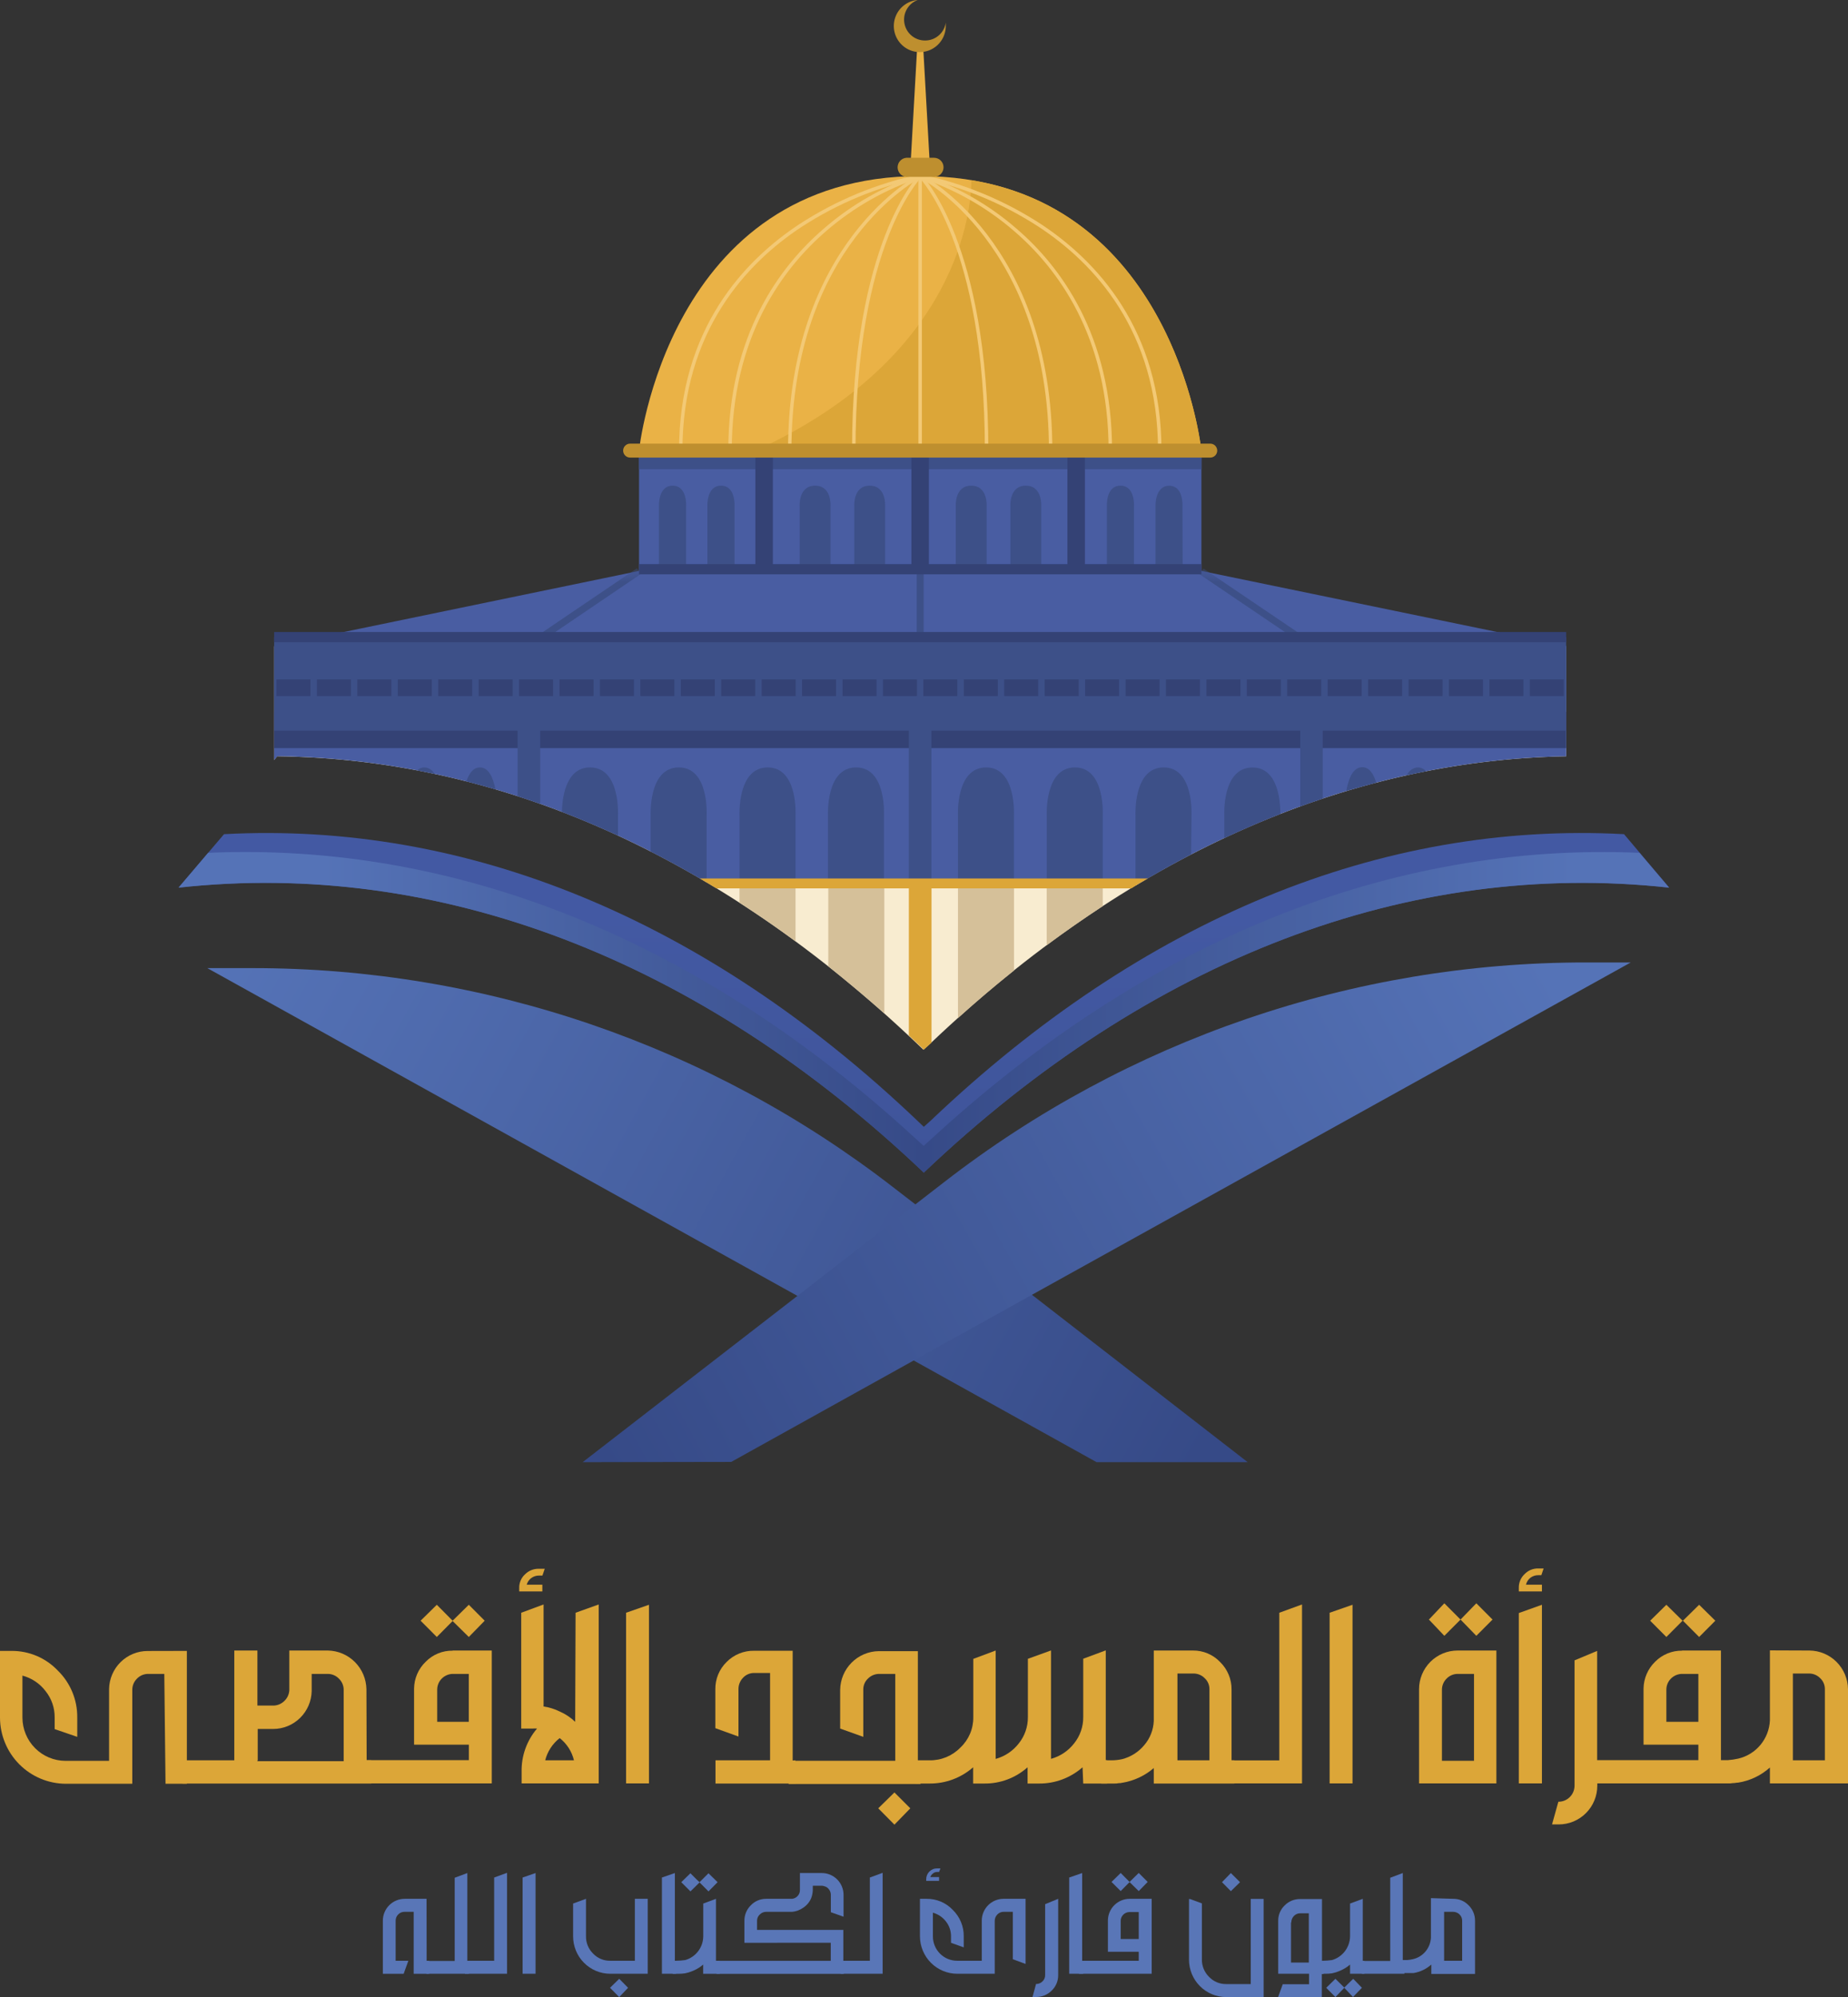 <svg width="173" height="187" viewBox="0 0 173 187" fill="none" xmlns="http://www.w3.org/2000/svg">
<rect x="0" y="0" width="173" height="187" fill="#333333" stroke="none"/>
<path fill-rule="evenodd" clip-rule="evenodd" d="M39.939 183.586H40.17V184.804H38.727V179.004H37.875C37.764 179.001 37.653 179.021 37.549 179.063C37.446 179.106 37.353 179.17 37.276 179.251C37.2 179.327 37.14 179.417 37.099 179.517C37.059 179.616 37.038 179.723 37.038 179.831V183.586H38.229L37.788 184.804H35.84V179.831C35.841 179.561 35.894 179.295 35.998 179.046C36.102 178.797 36.253 178.572 36.443 178.382C36.633 178.192 36.859 178.042 37.107 177.94C37.355 177.837 37.621 177.785 37.889 177.786H39.932L39.939 183.586Z" fill="#5976B7"/>
<path fill-rule="evenodd" clip-rule="evenodd" d="M43.75 183.607H43.901V184.803H39.917V183.607H42.566V175.814L43.75 175.372V183.607Z" fill="#5976B7"/>
<path fill-rule="evenodd" clip-rule="evenodd" d="M46.261 175.793L47.466 175.351V184.803H43.526V183.586H46.261V175.793Z" fill="#5976B7"/>
<path fill-rule="evenodd" clip-rule="evenodd" d="M50.137 175.372V184.803H48.924V175.793L50.137 175.372Z" fill="#5976B7"/>
<path fill-rule="evenodd" clip-rule="evenodd" d="M60.638 180.381V184.803H57.13C56.672 184.803 56.218 184.711 55.795 184.534C55.372 184.356 54.988 184.097 54.665 183.77C54.342 183.444 54.086 183.056 53.912 182.63C53.738 182.204 53.65 181.748 53.651 181.288V178.228L54.857 177.786V181.288C54.852 181.591 54.908 181.893 55.024 182.173C55.139 182.454 55.311 182.707 55.528 182.919C55.735 183.135 55.984 183.306 56.26 183.42C56.535 183.535 56.832 183.591 57.13 183.586H59.432V177.786H60.638V180.381ZM57.967 186.986L57.108 186.116L57.967 185.275L58.797 186.116L57.967 186.986Z" fill="#5976B7"/>
<path fill-rule="evenodd" clip-rule="evenodd" d="M63.286 183.586V184.803H61.965V175.793L63.178 175.372V183.586H63.286Z" fill="#5976B7"/>
<path fill-rule="evenodd" clip-rule="evenodd" d="M67.371 183.586V184.804H65.827V183.941C65.629 184.112 65.414 184.26 65.184 184.383C64.854 184.557 64.502 184.683 64.138 184.76C63.94 184.79 63.739 184.804 63.539 184.804H62.976V183.586H63.264C63.559 183.583 63.853 183.561 64.145 183.52C64.626 183.384 65.051 183.095 65.355 182.697C65.66 182.298 65.828 181.812 65.834 181.309V178.229L67.025 177.786V183.586H67.371ZM67.176 176.228L66.325 177.09L65.487 176.25L65.228 176.51L64.636 177.09L63.777 176.228L64.311 175.706L64.636 175.394L64.787 175.546L65.228 175.989L65.487 176.228L66.325 175.394L67.176 176.228Z" fill="#5976B7"/>
<path fill-rule="evenodd" clip-rule="evenodd" d="M69.688 181.904V179.845C69.684 179.575 69.736 179.307 69.839 179.058C69.942 178.809 70.094 178.583 70.287 178.395C70.472 178.199 70.697 178.044 70.945 177.939C71.193 177.834 71.461 177.782 71.73 177.786H74.155C74.355 177.763 74.54 177.668 74.675 177.518C74.813 177.369 74.888 177.171 74.884 176.967V175.372H76.927C77.195 175.371 77.461 175.424 77.709 175.526C77.957 175.629 78.183 175.78 78.373 175.971C78.563 176.162 78.713 176.388 78.815 176.638C78.918 176.887 78.97 177.154 78.969 177.424V179.461L77.778 179.04V177.417C77.781 177.227 77.717 177.042 77.598 176.895C77.493 176.746 77.335 176.642 77.157 176.605C77.084 176.574 77.006 176.559 76.927 176.561H76.089V176.982C76.08 177.229 76.031 177.474 75.945 177.707C75.798 178.069 75.547 178.38 75.223 178.598C74.905 178.833 74.527 178.974 74.134 179.004H71.73C71.619 179.002 71.508 179.023 71.405 179.065C71.302 179.107 71.209 179.171 71.131 179.251C71.05 179.324 70.985 179.413 70.94 179.513C70.895 179.613 70.872 179.721 70.871 179.831V180.693H78.947V183.593H78.991V184.811H67.082V183.593H77.771V181.897L69.688 181.904Z" fill="#5976B7"/>
<path fill-rule="evenodd" clip-rule="evenodd" d="M81.43 175.793L82.628 175.351V184.803H78.688V183.586H81.43V175.793Z" fill="#5976B7"/>
<path fill-rule="evenodd" clip-rule="evenodd" d="M87.081 175.749H87.911V176.104H86.706V175.967C86.704 175.832 86.729 175.697 86.779 175.572C86.829 175.447 86.904 175.333 86.999 175.237C87.094 175.141 87.207 175.065 87.331 175.014C87.455 174.962 87.589 174.936 87.723 174.937H88.041L87.911 175.271H87.723C87.577 175.27 87.435 175.325 87.326 175.423C87.212 175.512 87.126 175.633 87.081 175.771V175.749ZM96.008 177.786V183.883L94.817 183.441V179.004H93.959C93.848 179.002 93.739 179.023 93.637 179.065C93.535 179.108 93.443 179.171 93.367 179.251C93.289 179.33 93.227 179.424 93.184 179.527C93.142 179.63 93.121 179.741 93.121 179.852V184.803H89.607C88.685 184.8 87.801 184.431 87.149 183.776C86.496 183.122 86.127 182.236 86.121 181.309V177.786H86.734C87.194 177.779 87.649 177.867 88.073 178.046C88.496 178.224 88.879 178.489 89.195 178.823C89.526 179.145 89.787 179.532 89.963 179.96C90.139 180.387 90.227 180.847 90.22 181.309V182.331L89.029 181.904V181.309C89.035 180.796 88.865 180.297 88.546 179.896C88.239 179.502 87.814 179.217 87.333 179.084V181.309C87.333 181.609 87.392 181.905 87.507 182.182C87.621 182.459 87.788 182.71 88 182.921C88.211 183.133 88.462 183.3 88.737 183.414C89.013 183.528 89.309 183.587 89.607 183.586H91.909V179.787C91.92 179.252 92.14 178.744 92.52 178.37C92.901 177.996 93.412 177.786 93.944 177.786H96.008Z" fill="#5976B7"/>
<path fill-rule="evenodd" clip-rule="evenodd" d="M99.061 177.786V184.927C99.065 185.197 99.013 185.466 98.909 185.715C98.805 185.965 98.65 186.19 98.455 186.377C98.266 186.567 98.041 186.719 97.793 186.822C97.545 186.925 97.28 186.978 97.011 186.978H96.658L96.99 185.76C97.102 185.763 97.214 185.743 97.318 185.7C97.423 185.658 97.517 185.594 97.596 185.514C97.677 185.438 97.74 185.346 97.782 185.243C97.825 185.141 97.845 185.03 97.841 184.919V178.286L99.061 177.786Z" fill="#5976B7"/>
<path fill-rule="evenodd" clip-rule="evenodd" d="M101.407 183.586V184.803H100.093V175.793L101.306 175.372V183.586H101.407Z" fill="#5976B7"/>
<path fill-rule="evenodd" clip-rule="evenodd" d="M104.914 181.549H106.603V179.026H105.708C105.491 179.034 105.286 179.128 105.138 179.287C105.065 179.362 105.008 179.45 104.97 179.547C104.931 179.644 104.912 179.748 104.914 179.852V181.549ZM105.744 177.786H107.815V184.803H101.01V183.586H106.603V182.745H103.716V179.787C103.727 179.252 103.947 178.744 104.327 178.37C104.708 177.995 105.219 177.786 105.751 177.786H105.744ZM104.914 177.061L104.055 176.206L104.914 175.365L105.744 176.206L106.603 175.365L107.44 176.206L106.603 177.061L105.744 176.22L104.914 177.061Z" fill="#5976B7"/>
<path fill-rule="evenodd" clip-rule="evenodd" d="M118.295 186.985H114.787C113.864 186.984 112.979 186.614 112.327 185.957C111.675 185.301 111.308 184.411 111.308 183.484V177.808H111.417L112.514 178.214V183.47C112.511 183.772 112.569 184.071 112.684 184.35C112.799 184.629 112.97 184.882 113.185 185.093C113.391 185.311 113.64 185.483 113.916 185.599C114.191 185.715 114.488 185.772 114.787 185.768H117.089V177.793H118.295V186.985ZM115.227 177.069L114.397 176.228L115.227 175.372L116.086 176.228L115.227 177.069Z" fill="#5976B7"/>
<path fill-rule="evenodd" clip-rule="evenodd" d="M120.857 180.005V183.752H122.524V179.142H121.723C121.611 179.14 121.5 179.161 121.396 179.205C121.293 179.249 121.2 179.314 121.124 179.396C121.046 179.476 120.985 179.572 120.944 179.676C120.903 179.781 120.883 179.892 120.885 180.005H120.857ZM123.902 183.629V184.825H123.743V187H119.644L120.084 185.782H122.545V184.803H119.659V179.852C119.654 179.582 119.706 179.313 119.81 179.064C119.915 178.814 120.069 178.589 120.265 178.402C120.453 178.211 120.678 178.06 120.926 177.957C121.174 177.855 121.44 177.804 121.708 177.808H123.758V183.607L123.902 183.629Z" fill="#5976B7"/>
<path fill-rule="evenodd" clip-rule="evenodd" d="M127.72 183.586V184.803H126.385V183.941C126.186 184.113 125.968 184.262 125.735 184.383C125.408 184.558 125.058 184.684 124.696 184.76C124.498 184.789 124.297 184.804 124.097 184.803H123.527V183.586H123.823C124.115 183.582 124.407 183.561 124.696 183.52C125.176 183.381 125.598 183.091 125.902 182.694C126.206 182.296 126.375 181.811 126.385 181.309V178.228L127.576 177.786V183.586H127.72ZM125.014 186.986L124.155 186.116L125.014 185.275L125.844 186.094L126.681 185.275L127.496 186.116L126.659 186.978L125.844 186.116L125.014 186.986Z" fill="#5976B7"/>
<path fill-rule="evenodd" clip-rule="evenodd" d="M131.321 183.607H131.473V184.803H127.496V183.607H130.145V175.814L131.321 175.372V183.607Z" fill="#5976B7"/>
<path fill-rule="evenodd" clip-rule="evenodd" d="M136.879 183.586V179.831C136.88 179.72 136.858 179.611 136.815 179.51C136.771 179.409 136.707 179.318 136.626 179.243C136.469 179.091 136.26 179.005 136.041 179.004H135.19V183.586H136.879ZM136.041 177.786C136.311 177.782 136.578 177.834 136.827 177.939C137.075 178.044 137.299 178.199 137.485 178.395C137.678 178.583 137.83 178.809 137.933 179.058C138.036 179.307 138.087 179.575 138.084 179.845V184.818H133.992V183.941C133.521 184.361 132.94 184.638 132.317 184.738H132.137H131.906H131.184V183.52H131.726C131.913 183.506 132.099 183.477 132.281 183.433C132.74 183.327 133.151 183.073 133.453 182.711C133.755 182.349 133.932 181.897 133.956 181.425V177.721L136.041 177.786Z" fill="#5976B7"/>
<path fill-rule="evenodd" clip-rule="evenodd" d="M17.494 154.574V167.014H15.495L15.38 156.727H13.864C13.668 156.727 13.475 156.767 13.295 156.844C13.115 156.921 12.953 157.035 12.818 157.177C12.676 157.316 12.564 157.483 12.49 157.668C12.415 157.853 12.379 158.051 12.384 158.25V167.014H6.178C4.54 167.012 2.97 166.358 1.812 165.194C0.653 164.031 0.002 162.454 0 160.809V154.574H1.083C1.891 154.568 2.693 154.728 3.438 155.045C4.182 155.361 4.855 155.828 5.413 156.416C5.996 156.986 6.458 157.67 6.771 158.425C7.084 159.18 7.24 159.991 7.231 160.809V162.621L5.117 161.896V160.823C5.131 159.92 4.83 159.04 4.265 158.337C3.725 157.624 2.963 157.114 2.1 156.887V160.816C2.102 161.89 2.528 162.92 3.284 163.679C4.04 164.439 5.065 164.866 6.134 164.868H10.212V158.134C10.231 157.185 10.62 156.282 11.294 155.618C11.969 154.953 12.876 154.581 13.821 154.582L17.494 154.574Z" fill="#DCA638"/>
<path fill-rule="evenodd" clip-rule="evenodd" d="M24.083 164.861V164.897H32.173V158.25C32.178 158.05 32.141 157.852 32.065 157.667C31.989 157.482 31.876 157.316 31.733 157.177C31.599 157.035 31.438 156.923 31.259 156.846C31.081 156.768 30.889 156.728 30.694 156.727H29.178V158.329C29.16 159.278 28.771 160.181 28.096 160.846C27.422 161.51 26.515 161.882 25.57 161.882H24.127V164.861H24.083ZM34.324 164.817H34.757V166.992H17.076V164.817H21.933V154.538H24.098V159.692H25.649C26.023 159.672 26.376 159.511 26.638 159.243C26.907 158.98 27.066 158.626 27.085 158.25V154.538H30.694C31.646 154.555 32.554 154.942 33.227 155.618C33.9 156.294 34.286 157.207 34.303 158.163L34.324 164.817Z" fill="#DCA638"/>
<path fill-rule="evenodd" clip-rule="evenodd" d="M40.892 161.215H43.887V156.727H42.335C41.954 156.748 41.596 156.914 41.332 157.191C41.071 157.464 40.926 157.828 40.928 158.206V161.215H40.892ZM42.371 154.538H46.038V166.978H33.985V164.803H43.894V163.353H38.763V158.105C38.768 157.634 38.867 157.168 39.054 156.736C39.242 156.304 39.513 155.914 39.853 155.589C40.181 155.253 40.575 154.988 41.009 154.809C41.444 154.631 41.909 154.544 42.379 154.553L42.371 154.538ZM40.892 153.27L39.376 151.747L40.892 150.254L42.371 151.747L43.887 150.254L45.374 151.747L43.887 153.27L42.371 151.776L40.892 153.27Z" fill="#DCA638"/>
<path fill-rule="evenodd" clip-rule="evenodd" d="M49.292 148.376H50.772V149.007H48.607V148.695C48.599 148.454 48.643 148.213 48.736 147.99C48.83 147.767 48.97 147.568 49.148 147.405C49.315 147.236 49.515 147.103 49.734 147.014C49.953 146.924 50.189 146.88 50.425 146.883H50.996L50.779 147.521H50.454C50.195 147.519 49.943 147.601 49.733 147.753C49.526 147.908 49.377 148.127 49.307 148.376H49.292ZM51.039 164.817H53.731C53.533 163.992 53.063 163.259 52.396 162.737C51.725 163.259 51.248 163.991 51.039 164.817ZM53.883 151.001L56.048 150.225V166.978H48.831V165.89C48.8 164.41 49.314 162.97 50.274 161.845C50.135 161.832 49.995 161.832 49.855 161.845H48.794V151.001L50.887 150.225V159.779C51.414 159.855 51.926 160.014 52.403 160.25C52.937 160.484 53.426 160.81 53.846 161.215L53.883 151.001Z" fill="#DCA638"/>
<path fill-rule="evenodd" clip-rule="evenodd" d="M60.753 150.254V166.978H58.61V151.001L60.753 150.254Z" fill="#DCA638"/>
<path fill-rule="evenodd" clip-rule="evenodd" d="M74.458 164.817V166.992H66.981V164.817H72.091V156.64H70.612C70.413 156.636 70.215 156.675 70.032 156.754C69.849 156.833 69.685 156.95 69.551 157.097C69.276 157.383 69.126 157.766 69.132 158.163V162.592L66.967 161.809V158.184C66.958 157.706 67.047 157.231 67.228 156.788C67.41 156.345 67.679 155.945 68.021 155.611C68.357 155.27 68.759 155.001 69.202 154.82C69.645 154.64 70.119 154.551 70.597 154.56H74.206V164.839L74.458 164.817Z" fill="#DCA638"/>
<path fill-rule="evenodd" clip-rule="evenodd" d="M86.179 164.861V167.036H73.823V164.861H83.811V156.727H82.296C81.91 156.73 81.54 156.883 81.264 157.155C81.119 157.288 81.004 157.45 80.927 157.632C80.849 157.813 80.812 158.009 80.817 158.206V162.621L78.651 161.845V158.221C78.665 157.263 79.049 156.349 79.723 155.672C80.397 154.995 81.307 154.609 82.26 154.596H85.926V164.883L86.179 164.861ZM83.732 170.842L82.217 169.312L83.732 167.826L85.219 169.312L83.732 170.842Z" fill="#DCA638"/>
<path fill-rule="evenodd" clip-rule="evenodd" d="M103.637 164.817V166.992H101.407L101.342 165.47C100.217 166.462 98.768 167.004 97.271 166.992H96.196V165.47C95.076 166.47 93.624 167.013 92.125 166.992H91.101V165.47C89.97 166.462 88.517 167.003 87.016 166.992H85.702V164.817H87.016C87.552 164.828 88.085 164.727 88.582 164.523C89.078 164.318 89.528 164.014 89.903 163.629C90.291 163.265 90.599 162.823 90.808 162.333C91.017 161.842 91.121 161.313 91.115 160.78V155.321L93.208 154.538V164.687C94.067 164.452 94.827 163.943 95.373 163.237C95.932 162.539 96.233 161.668 96.225 160.772V155.314L98.39 154.531V164.68C99.249 164.445 100.009 163.936 100.555 163.23C101.114 162.532 101.415 161.661 101.407 160.765V155.307L103.514 154.524V164.803L103.637 164.817Z" fill="#DCA638"/>
<path fill-rule="evenodd" clip-rule="evenodd" d="M115.314 164.817H115.545V166.992H108.01V165.542C107.17 166.268 106.146 166.745 105.051 166.92C104.945 166.948 104.836 166.96 104.726 166.956C104.591 166.985 104.453 166.998 104.315 166.992H103.088V164.817H104.063C104.395 164.818 104.727 164.781 105.051 164.709C105.867 164.499 106.594 164.034 107.13 163.382C107.665 162.753 107.975 161.962 108.01 161.135V154.538H111.676C112.152 154.533 112.624 154.626 113.062 154.812C113.501 154.998 113.896 155.272 114.224 155.618C114.568 155.954 114.84 156.357 115.023 156.802C115.207 157.247 115.299 157.725 115.292 158.206V164.817H115.314ZM113.221 164.817V158.163C113.224 157.966 113.185 157.771 113.107 157.591C113.028 157.411 112.912 157.25 112.766 157.119C112.632 156.983 112.472 156.876 112.296 156.802C112.121 156.729 111.932 156.691 111.741 156.691H110.226V164.817H113.221Z" fill="#DCA638"/>
<path fill-rule="evenodd" clip-rule="evenodd" d="M119.76 151.001L121.889 150.225V166.978H114.903V164.825H119.76V151.001Z" fill="#DCA638"/>
<path fill-rule="evenodd" clip-rule="evenodd" d="M126.616 150.254V166.978H124.472V151.001L126.616 150.254Z" fill="#DCA638"/>
<path fill-rule="evenodd" clip-rule="evenodd" d="M134.987 164.861H137.99V156.727H136.474C136.276 156.725 136.08 156.764 135.897 156.841C135.715 156.919 135.55 157.033 135.413 157.177C135.278 157.312 135.171 157.472 135.098 157.649C135.025 157.826 134.987 158.015 134.987 158.206V164.861ZM136.474 154.538H140.083V166.978H132.844V158.163C132.844 157.202 133.224 156.28 133.901 155.6C134.578 154.92 135.495 154.538 136.453 154.538H136.474ZM135.211 153.161L133.768 151.639L135.211 150.116L136.727 151.639L138.206 150.116L139.722 151.639L138.206 153.161L136.727 151.639L135.211 153.161Z" fill="#DCA638"/>
<path fill-rule="evenodd" clip-rule="evenodd" d="M142.869 148.376H144.348V149.007H142.183V148.666C142.178 148.426 142.224 148.188 142.317 147.967C142.41 147.745 142.549 147.547 142.724 147.383C142.889 147.211 143.088 147.076 143.308 146.984C143.528 146.893 143.764 146.849 144.002 146.854H144.507L144.291 147.485H144.002C143.743 147.483 143.49 147.564 143.28 147.717C143.066 147.88 142.915 148.113 142.854 148.376H142.869ZM144.348 150.254V166.978H142.183V151.029L144.348 150.254Z" fill="#DCA638"/>
<path fill-rule="evenodd" clip-rule="evenodd" d="M149.746 164.861V166.978H149.53V167.195C149.53 168.157 149.15 169.078 148.473 169.758C147.796 170.438 146.878 170.82 145.921 170.82H145.294L145.885 168.696C146.085 168.698 146.283 168.66 146.468 168.584C146.652 168.508 146.82 168.396 146.961 168.254C147.102 168.112 147.214 167.944 147.289 167.758C147.365 167.573 147.403 167.374 147.401 167.173V155.459L149.516 154.574V164.861H149.746Z" fill="#DCA638"/>
<path fill-rule="evenodd" clip-rule="evenodd" d="M155.996 161.215H158.991V156.727H157.404C157.023 156.748 156.664 156.914 156.4 157.191C156.139 157.464 155.994 157.828 155.996 158.206V161.215ZM157.44 154.538H161.106V166.978H149.082V164.803H158.991V163.353H153.86V158.105C153.866 157.634 153.964 157.17 154.15 156.738C154.336 156.306 154.605 155.916 154.943 155.589C155.273 155.253 155.668 154.989 156.104 154.81C156.539 154.632 157.006 154.544 157.476 154.553L157.44 154.538ZM155.996 153.27L154.481 151.747L155.996 150.254L157.512 151.747L155.996 153.27ZM159.064 153.27L157.548 151.747L159.064 150.254L160.579 151.747L159.064 153.27Z" fill="#DCA638"/>
<path fill-rule="evenodd" clip-rule="evenodd" d="M170.835 164.817V158.163C170.838 157.967 170.8 157.772 170.723 157.593C170.646 157.413 170.531 157.251 170.387 157.119C170.252 156.982 170.091 156.874 169.914 156.801C169.737 156.727 169.547 156.69 169.355 156.691H167.84V164.817H170.835ZM169.391 154.538C170.346 154.548 171.258 154.932 171.933 155.61C172.607 156.288 172.991 157.204 173 158.163V166.978H165.689V165.492C164.858 166.238 163.831 166.728 162.73 166.905C162.621 166.908 162.512 166.92 162.405 166.941C162.268 166.945 162.13 166.957 161.994 166.978H160.774V164.803H161.741C162.074 164.78 162.405 164.732 162.73 164.658C163.544 164.468 164.273 164.015 164.807 163.37C165.341 162.725 165.651 161.922 165.689 161.084V154.524L169.391 154.538Z" fill="#DCA638"/>
<path fill-rule="evenodd" clip-rule="evenodd" d="M25.664 71.165V60.523H146.622V70.81C125.735 71.187 105.354 80.35 87.168 97.632L86.446 98.284L85.76 97.632C67.472 80.234 46.954 71.056 25.938 70.81L25.664 71.165Z" fill="#F8ECD0"/>
<path fill-rule="evenodd" clip-rule="evenodd" d="M106.451 82.829H66.52C53.529 75.058 39.874 70.984 25.974 70.803L25.664 71.165V60.451H146.622V70.81C132.851 71.057 119.298 75.123 106.451 82.829Z" fill="#495DA2"/>
<path d="M146.614 66.663H25.664V70.049H146.614V66.663Z" fill="#344275"/>
<path d="M87.197 60.864H85.082V82.829H87.197V60.864Z" fill="#3D5088"/>
<path fill-rule="evenodd" clip-rule="evenodd" d="M48.455 74.543V60.864H50.57V75.261C49.87 75.014 49.163 74.775 48.455 74.543Z" fill="#3D5088"/>
<path fill-rule="evenodd" clip-rule="evenodd" d="M123.83 74.768V60.864H121.723V75.507C122.444 75.246 123.123 75.007 123.83 74.768Z" fill="#3D5088"/>
<path fill-rule="evenodd" clip-rule="evenodd" d="M85.082 96.951V82.365H87.204V97.625L86.482 98.277L85.796 97.625L85.082 96.951Z" fill="#DCA638"/>
<path fill-rule="evenodd" clip-rule="evenodd" d="M57.852 76.356C57.852 76.356 58.105 71.854 55.239 71.854C52.865 71.854 52.62 74.957 52.605 76.015C54.359 76.689 56.113 77.428 57.852 78.233V76.356Z" fill="#3D5088"/>
<path fill-rule="evenodd" clip-rule="evenodd" d="M66.151 76.356C66.151 76.356 66.411 71.854 63.546 71.854C60.681 71.854 60.912 76.356 60.912 76.356V79.727C62.673 80.625 64.419 81.582 66.151 82.626V76.356Z" fill="#3D5088"/>
<path fill-rule="evenodd" clip-rule="evenodd" d="M74.473 76.356C74.473 76.356 74.732 71.854 71.867 71.854C69.002 71.854 69.233 76.356 69.233 76.356V82.829H74.473V76.356Z" fill="#3D5088"/>
<path fill-rule="evenodd" clip-rule="evenodd" d="M82.751 76.356C82.751 76.356 83.01 71.854 80.145 71.854C77.28 71.854 77.511 76.356 77.511 76.356V82.829H82.751V76.356Z" fill="#3D5088"/>
<path fill-rule="evenodd" clip-rule="evenodd" d="M65.791 82.394H66.152V82.619L65.791 82.394Z" fill="#D5C099"/>
<path fill-rule="evenodd" clip-rule="evenodd" d="M69.226 84.518V82.394H74.473V88.136C72.741 86.86 70.992 85.654 69.226 84.518Z" fill="#D5C099"/>
<path fill-rule="evenodd" clip-rule="evenodd" d="M77.54 90.47V82.394H82.787V94.877C81.055 93.36 79.306 91.891 77.54 90.47Z" fill="#D5C099"/>
<path fill-rule="evenodd" clip-rule="evenodd" d="M94.918 76.356C94.918 76.356 95.178 71.854 92.313 71.854C89.448 71.854 89.679 76.356 89.679 76.356V82.829H94.918V76.356Z" fill="#3D5088"/>
<path fill-rule="evenodd" clip-rule="evenodd" d="M103.232 76.356C103.232 76.356 103.492 71.854 100.627 71.854C97.762 71.854 97.993 76.356 97.993 76.356V82.829H103.232V76.356Z" fill="#3D5088"/>
<path fill-rule="evenodd" clip-rule="evenodd" d="M111.539 76.356C111.539 76.356 111.799 71.854 108.934 71.854C106.069 71.854 106.3 76.356 106.3 76.356V82.829H106.451C108.13 81.824 109.814 80.877 111.503 79.987L111.539 76.356Z" fill="#3D5088"/>
<path fill-rule="evenodd" clip-rule="evenodd" d="M119.861 76.211C119.861 75.42 119.796 71.861 117.248 71.861C114.361 71.861 114.614 76.363 114.614 76.363V78.472C116.353 77.653 118.114 76.892 119.861 76.211Z" fill="#3D5088"/>
<path fill-rule="evenodd" clip-rule="evenodd" d="M89.679 95.327V82.394H94.926V90.868C93.155 92.28 91.406 93.766 89.679 95.327Z" fill="#D5C099"/>
<path fill-rule="evenodd" clip-rule="evenodd" d="M97.986 88.505V82.394H103.233V84.844C101.472 85.995 99.723 87.215 97.986 88.505Z" fill="#D5C099"/>
<path fill-rule="evenodd" clip-rule="evenodd" d="M106.3 82.923V82.394H107.18L106.3 82.923Z" fill="#D5C099"/>
<path fill-rule="evenodd" clip-rule="evenodd" d="M128.831 73.281C128.6 72.492 128.204 71.832 127.532 71.832C126.645 71.832 126.233 72.933 126.038 74.042C126.972 73.781 127.903 73.528 128.831 73.281Z" fill="#3D5088"/>
<path fill-rule="evenodd" clip-rule="evenodd" d="M133.494 72.209C133.399 72.099 133.282 72.01 133.15 71.949C133.018 71.888 132.874 71.855 132.729 71.854C132.508 71.867 132.295 71.942 132.114 72.07C131.933 72.198 131.791 72.374 131.704 72.579L133.494 72.209Z" fill="#3D5088"/>
<path fill-rule="evenodd" clip-rule="evenodd" d="M40.676 72.456C40.584 72.28 40.447 72.132 40.28 72.027C40.112 71.921 39.92 71.861 39.723 71.854C39.47 71.854 39.226 71.953 39.044 72.129C39.586 72.231 40.171 72.34 40.676 72.456Z" fill="#3D5088"/>
<path fill-rule="evenodd" clip-rule="evenodd" d="M46.377 73.905C46.175 72.847 45.763 71.854 44.933 71.854C44.298 71.854 43.901 72.426 43.663 73.158C44.565 73.39 45.467 73.636 46.377 73.905Z" fill="#3D5088"/>
<path fill-rule="evenodd" clip-rule="evenodd" d="M105.91 83.177H67.061C66.541 82.858 66.022 82.553 65.502 82.249H107.469C106.949 82.532 106.43 82.836 105.91 83.177Z" fill="#DCA638"/>
<path d="M112.471 42.408H59.822V53.47H112.471V42.408Z" fill="#495DA2"/>
<path d="M112.471 42.408H59.822V43.929H112.471V42.408Z" fill="#3D5088"/>
<path d="M86.958 42.19H85.32V53.47H86.958V42.19Z" fill="#344275"/>
<path d="M72.351 42.19H70.713V53.47H72.351V42.19Z" fill="#344275"/>
<path d="M101.565 42.19H99.927V53.47H101.565V42.19Z" fill="#344275"/>
<path fill-rule="evenodd" clip-rule="evenodd" d="M64.232 47.395C64.232 47.395 64.355 45.474 62.969 45.474C61.583 45.474 61.691 47.395 61.691 47.395V53.455H64.232V47.395Z" fill="#3D5088"/>
<path fill-rule="evenodd" clip-rule="evenodd" d="M68.764 47.395C68.764 47.395 68.887 45.474 67.501 45.474C66.115 45.474 66.224 47.395 66.224 47.395V53.455H68.764V47.395Z" fill="#3D5088"/>
<path fill-rule="evenodd" clip-rule="evenodd" d="M92.364 47.395C92.364 47.395 92.501 45.474 90.92 45.474C89.34 45.474 89.477 47.395 89.477 47.395V53.455H92.364V47.395Z" fill="#3D5088"/>
<path fill-rule="evenodd" clip-rule="evenodd" d="M97.473 47.395C97.473 47.395 97.61 45.474 96.03 45.474C94.449 45.474 94.587 47.395 94.587 47.395V53.455H97.473V47.395Z" fill="#3D5088"/>
<path fill-rule="evenodd" clip-rule="evenodd" d="M77.749 47.395C77.749 47.395 77.886 45.474 76.306 45.474C74.725 45.474 74.862 47.395 74.862 47.395V53.455H77.749V47.395Z" fill="#3D5088"/>
<path fill-rule="evenodd" clip-rule="evenodd" d="M82.859 47.395C82.859 47.395 82.996 45.474 81.416 45.474C79.835 45.474 79.972 47.395 79.972 47.395V53.455H82.859V47.395Z" fill="#3D5088"/>
<path fill-rule="evenodd" clip-rule="evenodd" d="M106.156 47.395C106.156 47.395 106.285 45.474 104.893 45.474C103.5 45.474 103.622 47.395 103.622 47.395V53.455H106.156V47.395Z" fill="#3D5088"/>
<path fill-rule="evenodd" clip-rule="evenodd" d="M110.695 47.395C110.695 47.395 110.818 45.481 109.454 45.481C108.09 45.481 108.176 47.402 108.176 47.402V53.456H110.717L110.695 47.395Z" fill="#3D5088"/>
<path fill-rule="evenodd" clip-rule="evenodd" d="M25.664 60.523L59.822 53.456H112.463L146.622 60.509C146.622 60.509 95.128 69.404 25.664 60.523Z" fill="#495DA2"/>
<mask id="mask0_1_114" style="mask-type:luminance" maskUnits="userSpaceOnUse" x="25" y="53" width="122" height="12">
<path d="M25.664 60.523L59.822 53.456H112.463L146.622 60.509C146.622 60.509 95.128 69.404 25.664 60.523Z" fill="white"/>
</mask>
<g mask="url(#mask0_1_114)">
<path d="M59.634 53.202L49.333 60.186L49.697 60.727L59.997 53.742L59.634 53.202Z" fill="#3D5088"/>
<path d="M112.664 53.231L112.301 53.772L122.607 60.749L122.97 60.208L112.664 53.231Z" fill="#3D5088"/>
</g>
<path d="M86.467 53.47H85.818V60.523H86.467V53.47Z" fill="#3D5088"/>
<path d="M146.614 59.654H25.664V68.411H146.614V59.654Z" fill="#3D5088"/>
<path d="M29.063 63.612H25.88V65.17H29.063V63.612Z" fill="#344275"/>
<path d="M32.852 63.612H29.669V65.17H32.852V63.612Z" fill="#344275"/>
<path d="M36.634 63.612H33.451V65.17H36.634V63.612Z" fill="#344275"/>
<path d="M40.423 63.612H37.24V65.17H40.423V63.612Z" fill="#344275"/>
<path d="M44.204 63.612H41.022V65.17H44.204V63.612Z" fill="#344275"/>
<path d="M47.993 63.612H44.811V65.17H47.993V63.612Z" fill="#344275"/>
<path d="M51.775 63.612H48.592V65.17H51.775V63.612Z" fill="#344275"/>
<path d="M55.564 63.612H52.381V65.17H55.564V63.612Z" fill="#344275"/>
<path d="M59.346 63.612H56.163V65.17H59.346V63.612Z" fill="#344275"/>
<path d="M63.128 63.612H59.945V65.17H63.128V63.612Z" fill="#344275"/>
<path d="M66.916 63.612H63.734V65.17H66.916V63.612Z" fill="#344275"/>
<path d="M70.698 63.612H67.516V65.17H70.698V63.612Z" fill="#344275"/>
<path d="M74.487 63.612H71.304V65.17H74.487V63.612Z" fill="#344275"/>
<path d="M78.269 63.612H75.086V65.17H78.269V63.612Z" fill="#344275"/>
<path d="M82.058 63.612H78.875V65.17H82.058V63.612Z" fill="#344275"/>
<path d="M85.84 63.612H82.657V65.17H85.84V63.612Z" fill="#344275"/>
<path d="M89.621 63.612H86.439V65.17H89.621V63.612Z" fill="#344275"/>
<path d="M93.41 63.612H90.228V65.17H93.41V63.612Z" fill="#344275"/>
<path d="M97.192 63.612H94.009V65.17H97.192V63.612Z" fill="#344275"/>
<path d="M100.981 63.612H97.798V65.17H100.981V63.612Z" fill="#344275"/>
<path d="M104.763 63.612H101.58V65.17H104.763V63.612Z" fill="#344275"/>
<path d="M108.552 63.612H105.369V65.17H108.552V63.612Z" fill="#344275"/>
<path d="M112.333 63.612H109.15V65.17H112.333V63.612Z" fill="#344275"/>
<path d="M116.122 63.612H112.94V65.17H116.122V63.612Z" fill="#344275"/>
<path d="M119.904 63.612H116.721V65.17H119.904V63.612Z" fill="#344275"/>
<path d="M123.686 63.612H120.503V65.17H123.686V63.612Z" fill="#344275"/>
<path d="M127.475 63.612H124.292V65.17H127.475V63.612Z" fill="#344275"/>
<path d="M131.256 63.612H128.073V65.17H131.256V63.612Z" fill="#344275"/>
<path d="M135.046 63.612H131.863V65.17H135.046V63.612Z" fill="#344275"/>
<path d="M138.827 63.612H135.644V65.17H138.827V63.612Z" fill="#344275"/>
<path d="M142.616 63.612H139.433V65.17H142.616V63.612Z" fill="#344275"/>
<path d="M146.398 63.612H143.215V65.17H146.398V63.612Z" fill="#344275"/>
<path d="M146.614 59.175H25.664V60.132H146.614V59.175Z" fill="#344275"/>
<path fill-rule="evenodd" clip-rule="evenodd" d="M86.143 16.485C62.464 16.485 59.822 42.198 59.822 42.198H112.463C112.463 42.198 109.822 16.485 86.143 16.485Z" fill="#EAB246"/>
<path fill-rule="evenodd" clip-rule="evenodd" d="M90.935 16.869C90.935 19.355 89.939 33.419 70.727 42.19H112.471C112.471 42.19 110.176 20.058 90.935 16.869Z" fill="#DCA638"/>
<path d="M86.302 16.477H85.977V42.183H86.302V16.477Z" fill="#F3C975"/>
<path fill-rule="evenodd" clip-rule="evenodd" d="M92.523 42.19H92.198C92.198 22.849 86.092 16.659 86.027 16.601L86.258 16.361C86.316 16.427 92.523 22.712 92.523 42.19Z" fill="#F3C975"/>
<path fill-rule="evenodd" clip-rule="evenodd" d="M98.513 42.19H98.195C98.195 22.893 86.193 16.688 86.07 16.63L86.215 16.332C86.359 16.398 98.513 22.683 98.513 42.19Z" fill="#F3C975"/>
<path fill-rule="evenodd" clip-rule="evenodd" d="M104.106 42.19H103.781C103.781 31.476 98.975 25.104 94.94 21.639C92.354 19.398 89.348 17.698 86.1 16.637L86.186 16.325C89.481 17.4 92.528 19.125 95.15 21.4C99.234 24.901 104.106 31.353 104.106 42.19Z" fill="#F3C975"/>
<path fill-rule="evenodd" clip-rule="evenodd" d="M108.732 42.19H108.407C108.407 30.947 102.352 24.604 97.278 21.262C93.876 19.042 90.093 17.476 86.121 16.644L86.179 16.318C90.187 17.164 94.006 18.744 97.445 20.979C102.583 24.372 108.732 30.794 108.732 42.19Z" fill="#F3C975"/>
<path fill-rule="evenodd" clip-rule="evenodd" d="M80.088 42.19H79.763C79.763 22.712 85.969 16.427 86.027 16.361L86.258 16.601C86.193 16.659 80.088 22.871 80.088 42.19Z" fill="#F3C975"/>
<path fill-rule="evenodd" clip-rule="evenodd" d="M74.09 42.19H73.773C73.773 22.683 85.948 16.398 86.042 16.332L86.186 16.63C86.092 16.688 74.09 22.893 74.09 42.19Z" fill="#F3C975"/>
<path fill-rule="evenodd" clip-rule="evenodd" d="M68.504 42.19H68.179C68.179 31.317 73.051 24.901 77.136 21.392C79.757 19.118 82.805 17.392 86.099 16.318L86.186 16.63C82.935 17.694 79.928 19.396 77.338 21.639C73.311 25.111 68.504 31.483 68.504 42.19Z" fill="#F3C975"/>
<path fill-rule="evenodd" clip-rule="evenodd" d="M63.885 42.19H63.568C63.568 30.794 69.702 24.372 74.848 20.979C78.287 18.744 82.106 17.164 86.114 16.318L86.171 16.644C82.2 17.476 78.416 19.042 75.014 21.262C69.94 24.604 63.885 30.983 63.885 42.19Z" fill="#F3C975"/>
<path fill-rule="evenodd" clip-rule="evenodd" d="M113.95 42.19C113.95 42.363 113.881 42.529 113.76 42.651C113.638 42.773 113.473 42.842 113.3 42.842H58.985C58.812 42.842 58.647 42.773 58.526 42.651C58.404 42.529 58.335 42.363 58.335 42.19C58.335 42.017 58.404 41.851 58.526 41.729C58.647 41.607 58.812 41.538 58.985 41.538H113.3C113.473 41.538 113.638 41.607 113.76 41.729C113.881 41.851 113.95 42.017 113.95 42.19Z" fill="#BE8F2F"/>
<path fill-rule="evenodd" clip-rule="evenodd" d="M87.059 15.665H85.226L85.876 4.168H86.41L87.059 15.665Z" fill="#EAB246"/>
<path fill-rule="evenodd" clip-rule="evenodd" d="M88.329 15.665C88.329 15.902 88.236 16.13 88.07 16.298C87.904 16.466 87.678 16.562 87.442 16.564H84.844C84.621 16.544 84.414 16.441 84.263 16.275C84.113 16.109 84.029 15.893 84.029 15.669C84.029 15.444 84.113 15.228 84.263 15.063C84.414 14.897 84.621 14.794 84.844 14.774H87.442C87.677 14.774 87.903 14.868 88.07 15.035C88.236 15.202 88.329 15.429 88.329 15.665Z" fill="#BE8F2F"/>
<path fill-rule="evenodd" clip-rule="evenodd" d="M86.626 3.791C86.166 3.801 85.716 3.647 85.358 3.356C85 3.065 84.756 2.657 84.67 2.202C84.583 1.748 84.66 1.277 84.886 0.874C85.112 0.471 85.473 0.161 85.904 0C85.433 0.039 84.984 0.216 84.611 0.508C84.238 0.8 83.958 1.194 83.805 1.644C83.652 2.093 83.633 2.577 83.749 3.037C83.866 3.497 84.114 3.913 84.462 4.234C84.81 4.555 85.244 4.768 85.71 4.845C86.177 4.922 86.655 4.861 87.088 4.67C87.52 4.478 87.888 4.164 88.145 3.766C88.403 3.368 88.54 2.903 88.539 2.428C88.539 2.32 88.539 2.218 88.539 2.117C88.471 2.579 88.242 3.002 87.891 3.31C87.54 3.617 87.091 3.788 86.626 3.791Z" fill="#BE8F2F"/>
<path fill-rule="evenodd" clip-rule="evenodd" d="M116.801 136.901L96.788 121.373L85.782 112.834L83.667 111.203C66.475 97.867 45.365 90.636 23.643 90.644H19.407L74.812 121.424L85.811 127.535L102.655 136.901H116.801Z" fill="url(#paint0_linear_1_114)"/>
<path fill-rule="evenodd" clip-rule="evenodd" d="M152.034 78.103C129.279 76.878 106.949 86.077 87.204 104.852L86.482 105.505L85.796 104.852C66.058 86.077 43.728 76.885 20.973 78.103L16.715 83.105C40.95 80.444 65.394 89.723 86.482 109.789C107.57 89.723 132.014 80.444 156.256 83.105L152.034 78.103Z" fill="url(#paint1_linear_1_114)"/>
<path fill-rule="evenodd" clip-rule="evenodd" d="M19.486 79.85L16.715 83.112C40.95 80.451 65.394 89.731 86.482 109.796C107.57 89.731 132.014 80.451 156.256 83.112L153.478 79.85C130.21 78.849 107.39 88.049 87.189 106.636L86.468 107.288L85.746 106.636C65.574 88.049 42.761 78.828 19.486 79.85Z" fill="url(#paint2_linear_1_114)"/>
<path fill-rule="evenodd" clip-rule="evenodd" d="M54.546 136.901L75.245 120.873L86.251 112.333L88.358 110.702C105.561 97.352 126.687 90.112 148.426 90.115H152.662L97.25 120.873L86.251 126.984L68.454 136.879L54.546 136.901Z" fill="url(#paint3_linear_1_114)"/>
<path d="M112.471 52.818H59.822V53.774H112.471V52.818Z" fill="#344275"/>
<defs>
<linearGradient id="paint0_linear_1_114" x1="113.351" y1="134.603" x2="22.662" y2="84.722" gradientUnits="userSpaceOnUse">
<stop stop-color="#364A87"/>
<stop offset="1" stop-color="#5573B7"/>
</linearGradient>
<linearGradient id="paint1_linear_1_114" x1="86.482" y1="85.468" x2="86.482" y2="156.01" gradientUnits="userSpaceOnUse">
<stop stop-color="#4359A3"/>
<stop offset="1" stop-color="#364A87"/>
</linearGradient>
<linearGradient id="paint2_linear_1_114" x1="147.336" y1="94.79" x2="30.189" y2="94.79" gradientUnits="userSpaceOnUse">
<stop stop-color="#5573B7"/>
<stop offset="0.52" stop-color="#364A87"/>
<stop offset="1" stop-color="#5573B7"/>
</linearGradient>
<linearGradient id="paint3_linear_1_114" x1="142.897" y1="87.128" x2="55.927" y2="135.882" gradientUnits="userSpaceOnUse">
<stop stop-color="#5573B7"/>
<stop offset="1" stop-color="#364A87"/>
</linearGradient>
</defs>
</svg>

